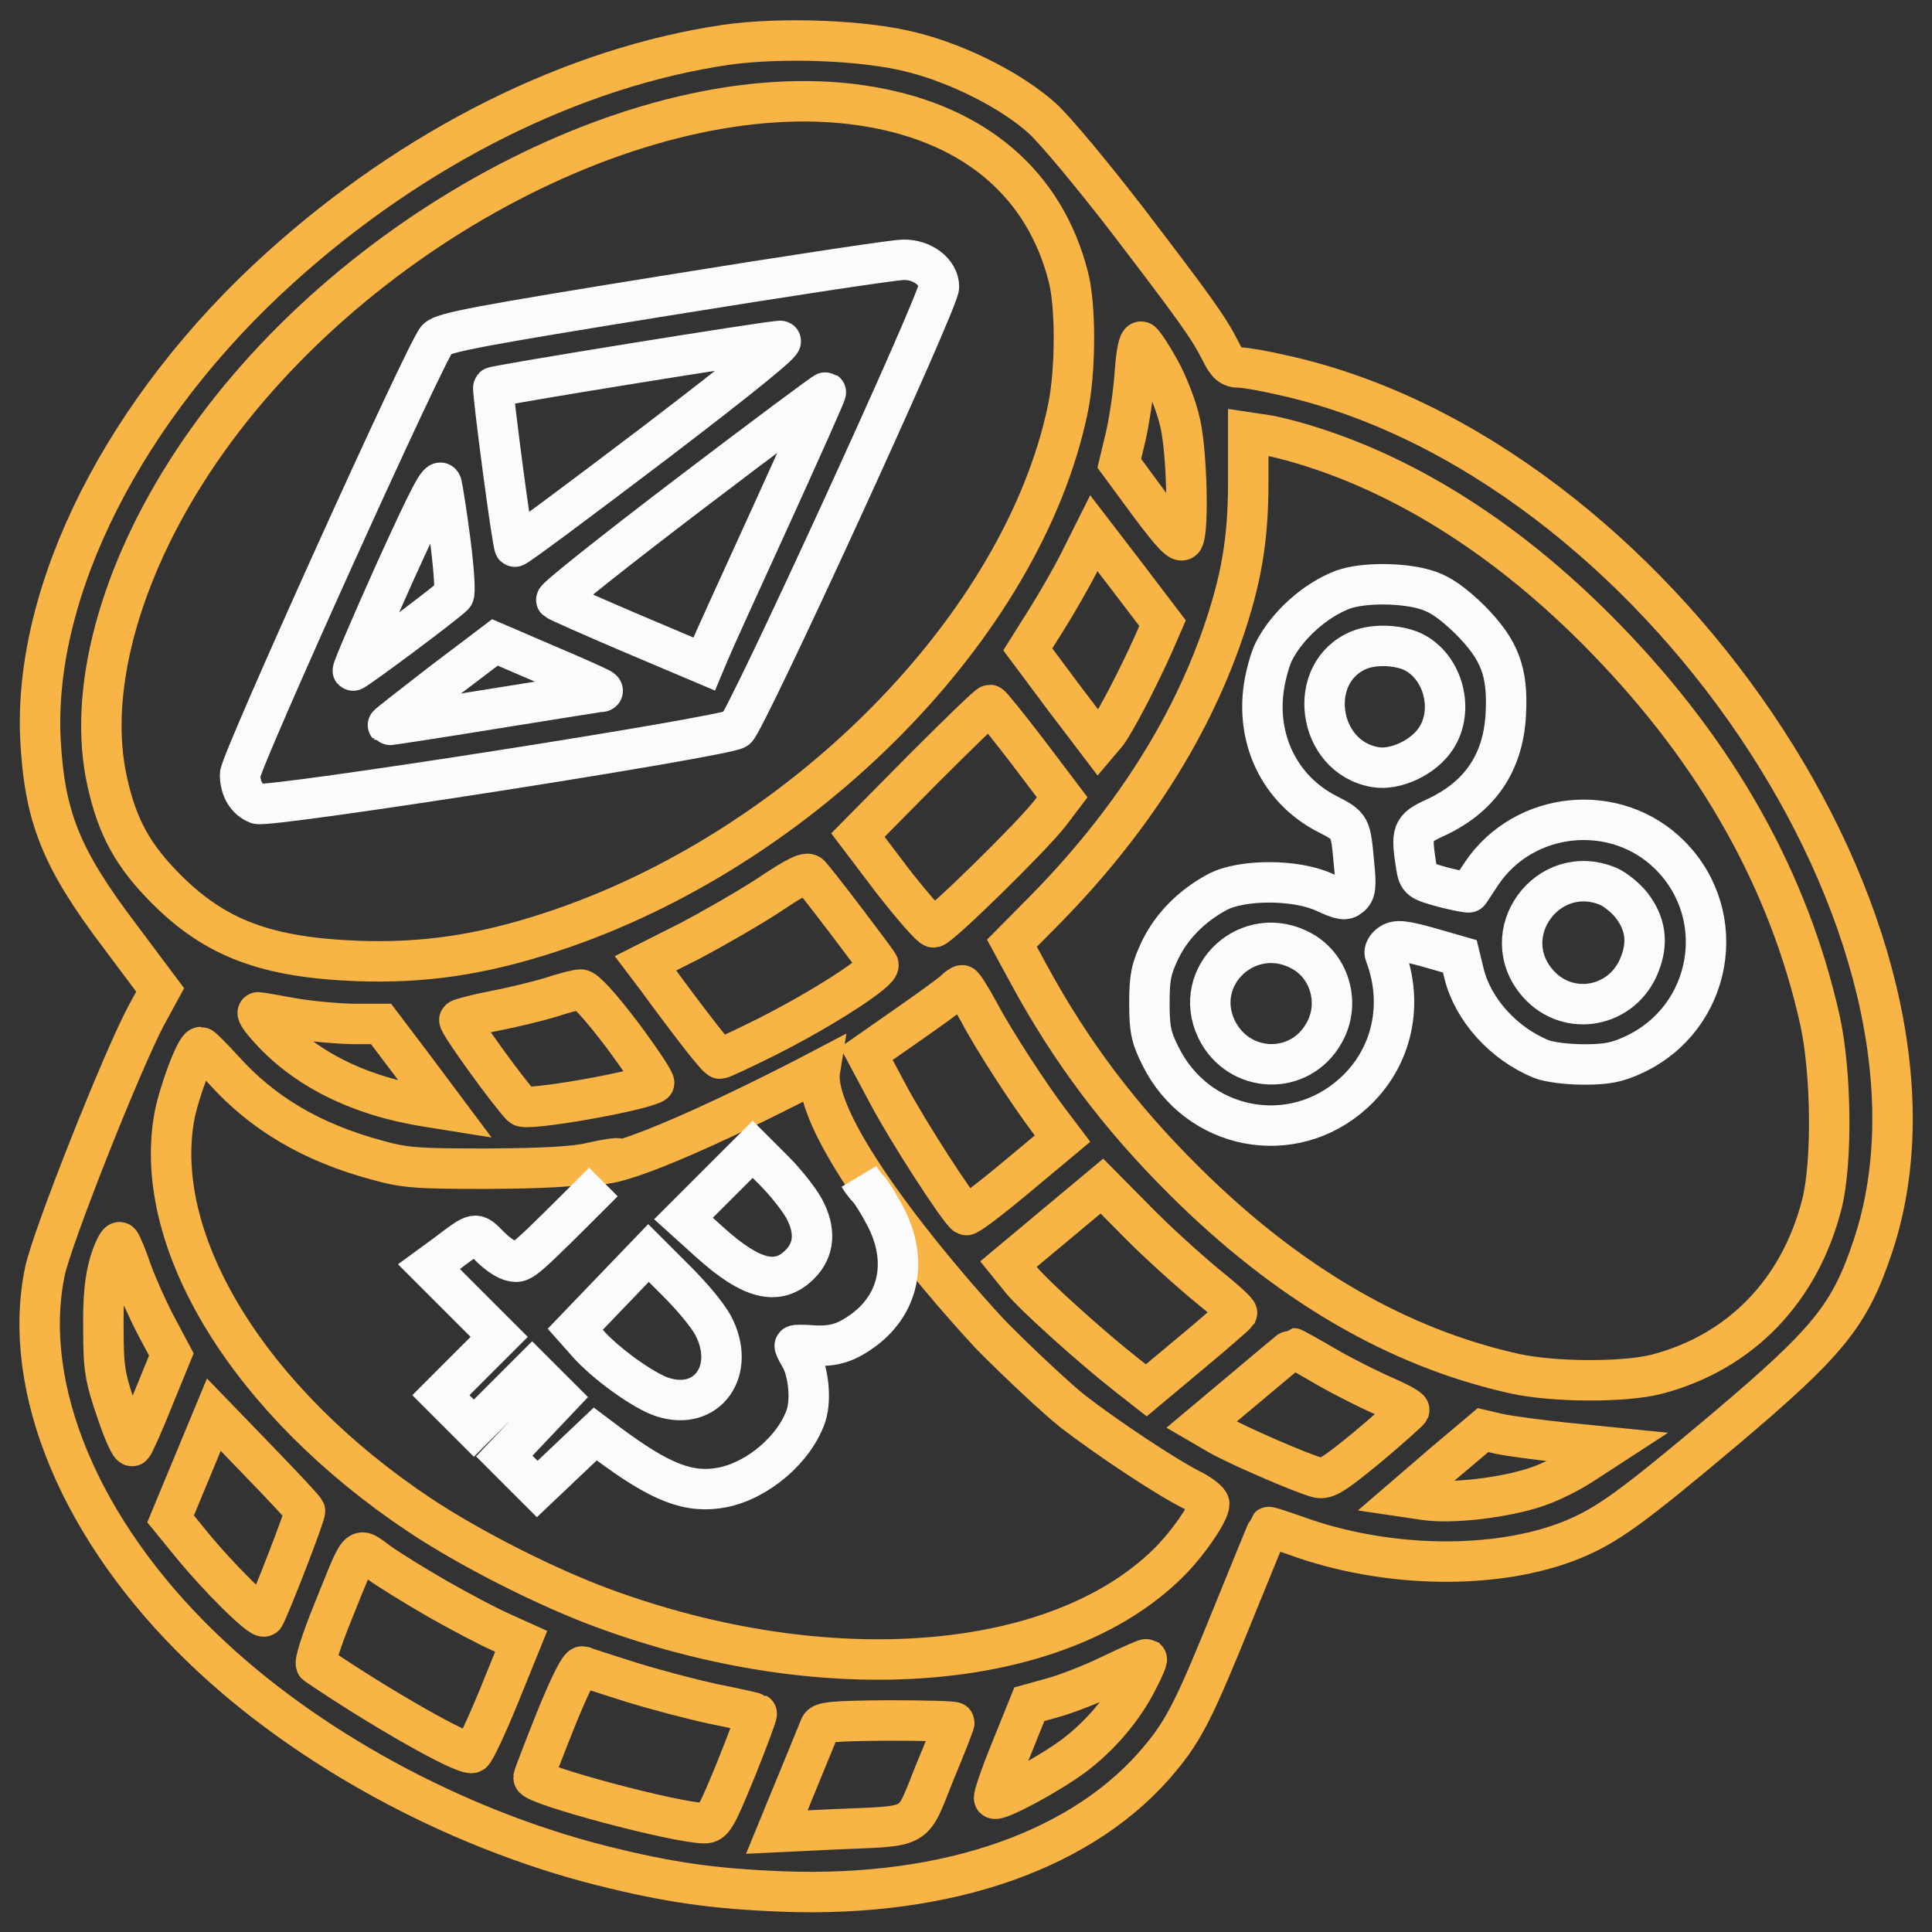 <svg width="86" height="86" viewBox="0 0 86 86" fill="none" xmlns="http://www.w3.org/2000/svg">
<rect x="0" y="0" width="86" height="86" fill="#333333" stroke="none"/>
<g clip-path="url(#clip0_91_7179)">
<path d="M26.38 51.748C25.538 51.938 24.214 52.006 21.688 52.023C18.542 52.023 18.009 51.989 16.738 51.628C13.884 50.855 11.701 49.566 9.966 47.641C9.45 47.074 8.986 46.609 8.934 46.609C8.711 46.609 7.937 48.689 7.748 49.772C6.786 55.375 11.152 62.422 18.68 67.441C20.931 68.936 24.283 70.638 26.844 71.583C36.778 75.244 47.005 74.453 51.955 69.624C52.814 68.799 53.828 67.338 53.828 66.942C53.828 66.822 53.467 66.53 53.02 66.306C51.886 65.739 49.205 63.952 47.744 62.817C47.073 62.284 45.423 60.755 44.1 59.414C41.4 56.518 36.1 50.108 36.5 47.641C33.42 49.259 27.083 52.347 26.38 51.748ZM26.38 51.748C27.016 51.594 27.531 51.525 27.531 51.577M32.344 1.991C25.52 2.988 18.405 6.545 12.458 11.925C5.566 18.147 1.458 26.259 1.802 32.945C1.991 36.383 2.712 38.205 5.342 41.677L7.13 44.066L6.511 45.2C5.428 47.228 2.283 55.152 1.991 56.63C0.942 61.803 3.589 68.145 9.003 73.353C13.575 77.77 20.192 81.38 26.792 83.047C29.817 83.803 31.776 84.078 34.853 84.198C42.261 84.474 48.345 82.308 51.68 78.234C52.728 76.963 53.209 76 54.945 71.703C55.77 69.675 56.458 67.991 56.475 67.974C56.492 67.956 57.025 68.128 57.661 68.352C61.7 69.83 66.633 69.898 69.984 68.541C71.531 67.905 72.631 67.114 76.756 63.642C81.414 59.706 82.342 58.555 83.373 55.461C87.98 41.591 73.576 20.33 57.111 16.703C56.303 16.514 55.426 16.359 55.169 16.359C54.791 16.359 54.619 16.222 54.327 15.62C53.794 14.572 53.227 13.781 50.167 9.777C48.655 7.817 46.97 5.789 46.403 5.273C45.045 4.053 42.725 2.867 40.628 2.334C38.531 1.784 34.801 1.647 32.344 1.991ZM38.772 4.758C43.43 5.566 46.506 8.213 47.555 12.32C47.898 13.644 47.881 16.531 47.538 18.181C45.544 27.841 35.695 37.827 24.541 41.487C21.447 42.502 18.886 42.88 15.93 42.777C11.873 42.622 9.605 41.78 7.405 39.58C5.927 38.102 5.222 36.83 4.775 34.802C3.881 30.831 5.291 25.555 8.573 20.57C15.38 10.223 29.044 3.056 38.772 4.758ZM51.628 16.462C51.989 17.116 52.401 18.181 52.539 18.852C52.831 20.123 52.917 23.561 52.676 24.008C52.556 24.197 52.195 23.819 51.164 22.444L49.823 20.622L50.116 19.402C50.27 18.714 50.459 17.477 50.511 16.652C50.58 15.706 50.683 15.174 50.803 15.208C50.889 15.242 51.267 15.809 51.628 16.462ZM58.727 20.003C63.161 21.481 67.544 24.369 71.531 28.494C76.481 33.599 79.644 39.253 81.019 45.441C81.517 47.727 81.569 51.697 81.105 53.57C80.125 57.455 77.478 60.188 73.766 61.167C72.322 61.545 69.159 61.528 67.441 61.15C62.216 59.998 57.3 57.128 52.694 52.539C49.858 49.72 47.692 46.85 45.819 43.413L45.045 41.986L46.541 40.474C50.253 36.692 52.917 32.567 54.413 28.253C55.255 25.812 55.564 24.042 55.564 21.447V19.247L56.372 19.367C56.819 19.436 57.867 19.711 58.727 20.003ZM51.353 28.648C50.631 30.264 49.634 32.155 49.273 32.636L48.895 33.083L47.314 31.003L45.75 28.906L46.592 27.566C47.056 26.827 47.727 25.658 48.07 24.97L48.689 23.733L50.219 25.727L51.748 27.738L51.353 28.648ZM45.733 33.444L47.28 35.489L46.747 36.194C45.939 37.242 41.814 41.281 41.556 41.281C41.436 41.281 40.628 40.353 39.752 39.236L38.188 37.173L41.058 34.269C42.656 32.67 43.997 31.364 44.066 31.381C44.117 31.381 44.873 32.327 45.733 33.444ZM37.62 40.938C38.377 41.934 39.047 42.828 39.098 42.931C39.253 43.206 36.606 44.908 34.114 46.163C33.048 46.695 32.12 47.125 32.051 47.125C31.931 47.125 30.866 45.767 29.216 43.516L28.734 42.88L30.677 41.9C31.725 41.35 33.341 40.422 34.234 39.837C35.438 39.03 35.919 38.789 36.056 38.944C36.159 39.047 36.864 39.941 37.62 40.938ZM43.584 45.062C44.237 46.3 45.819 48.741 46.764 49.978L47.297 50.683L45.217 52.419C44.066 53.381 43.069 54.138 43 54.086C42.691 53.897 40.37 50.305 39.511 48.672L38.566 46.902L40.388 45.63C41.401 44.925 42.347 44.237 42.484 44.1C42.622 43.962 42.776 43.859 42.828 43.859C42.88 43.859 43.223 44.392 43.584 45.062ZM27.703 46.077C28.545 47.211 29.181 48.173 29.113 48.208C28.477 48.586 23.441 49.462 23.217 49.239C22.633 48.638 20.347 45.475 20.45 45.389C20.519 45.337 21.223 45.148 22.031 44.994C22.839 44.839 23.956 44.564 24.523 44.392C25.091 44.203 25.692 44.048 25.847 44.048C26.036 44.031 26.723 44.788 27.703 46.077ZM13.008 45.32C13.764 45.458 14.967 45.561 15.672 45.578H16.961L18.405 47.486L19.831 49.394L19.075 49.273C15.964 48.792 13.489 47.555 11.839 45.63C11.564 45.32 11.409 45.062 11.495 45.062C11.564 45.062 12.252 45.183 13.008 45.32ZM53.673 57.18C54.464 57.816 55.1 58.383 55.066 58.452C55.031 58.503 54.12 59.311 53.02 60.222L51.026 61.889L50.15 61.202C48.534 59.93 46.077 57.712 45.475 56.991L44.891 56.269L46.97 54.533L49.05 52.797L50.631 54.395C51.508 55.289 52.883 56.527 53.673 57.18ZM5.858 56.578C6.081 57.197 6.562 58.28 6.941 59.002L7.628 60.291L6.82 62.267C6.391 63.35 5.961 64.295 5.892 64.364C5.806 64.433 5.497 63.745 5.187 62.817C4.672 61.305 4.603 60.927 4.603 59.156C4.586 57.712 4.672 56.905 4.895 56.166C5.067 55.616 5.273 55.22 5.342 55.306C5.411 55.392 5.652 55.959 5.858 56.578ZM59.036 60.841C59.809 61.288 60.978 61.872 61.614 62.147C62.25 62.422 62.748 62.697 62.731 62.766C62.697 62.834 61.872 63.574 60.892 64.398C59.362 65.653 59.036 65.859 58.658 65.773C57.987 65.602 55.048 64.33 54.223 63.849L53.484 63.419L55.513 61.717C56.612 60.789 57.541 60.016 57.558 60.016C57.592 60.016 58.245 60.377 59.036 60.841ZM13.575 67.252C13.627 67.372 12.028 71.48 11.77 71.944C11.65 72.133 9.708 70.208 8.522 68.747L7.594 67.612L8.556 65.292L9.519 62.972L11.512 65.034C12.613 66.169 13.541 67.166 13.575 67.252ZM69.555 64.209L71.617 64.416L70.534 65.12C69.95 65.516 68.987 65.997 68.403 66.186C66.994 66.667 64.639 66.942 63.453 66.77L62.525 66.633L64.261 65.138L66.014 63.659L66.753 63.831C67.166 63.917 68.42 64.089 69.555 64.209ZM19.505 71.188C20.536 71.772 21.773 72.425 22.289 72.648L23.2 73.061L22.203 75.519C21.653 76.859 21.12 77.994 21.017 78.028C20.639 78.148 16.927 76.034 14.073 74.092C13.988 74.023 14.314 72.992 14.812 71.772C16.084 68.627 15.878 68.85 16.841 69.537C17.288 69.864 18.491 70.603 19.505 71.188ZM50.666 74.745C50.03 76.034 48.947 77.306 47.761 78.183C46.609 79.025 44.392 80.211 44.255 80.056C44.203 80.005 44.53 79.042 44.994 77.908L45.819 75.862L46.867 75.57C47.434 75.416 48.603 74.969 49.445 74.556C50.305 74.144 51.009 73.834 51.044 73.852C51.078 73.886 50.906 74.281 50.666 74.745ZM27.995 74.849C29.026 75.175 30.711 75.622 31.742 75.845C32.791 76.052 33.667 76.258 33.684 76.275C33.719 76.292 33.306 77.409 32.773 78.733C31.88 80.916 31.742 81.156 31.364 81.156C30.127 81.156 23.75 79.455 23.75 79.128C23.75 79.059 24.197 77.908 24.73 76.567C25.348 75.037 25.795 74.144 25.933 74.178C26.036 74.23 26.981 74.522 27.995 74.849ZM42.484 76.67C42.484 76.722 42.089 77.753 41.591 78.939C40.559 81.5 40.972 81.259 37.105 81.431L34.578 81.552L35.489 79.334C35.987 78.114 36.452 76.997 36.503 76.859C36.589 76.653 37.087 76.602 39.545 76.584C41.161 76.584 42.484 76.619 42.484 76.67Z" stroke="#F9B446" stroke-width="1.8"/>
<path d="M26.859 52.615C23.259 56.215 23.248 56.226 22.83 56.147C22.571 56.113 22.153 55.831 21.803 55.481C21.138 54.816 21.228 54.793 19.851 55.831L19.095 56.384L20.664 57.953L22.221 59.51L20.923 60.807L19.626 62.105L20.359 62.838L21.093 63.572L22.39 62.274L23.688 60.977L24.308 61.597L24.918 62.206L23.688 63.504L22.447 64.813L23.18 65.547L23.914 66.28L25.211 65.05L26.498 63.831L27.039 64.238C29.42 66.009 30.673 66.494 32.151 66.212C33.753 65.896 35.389 64.486 35.886 62.996C36.123 62.24 35.976 60.965 35.581 60.345C35.446 60.119 35.355 59.916 35.378 59.893C35.412 59.859 35.773 59.859 36.19 59.893C37.127 59.95 37.691 59.769 38.504 59.16C40.072 57.953 40.411 56.034 39.395 54.116C39.124 53.597 38.786 53.055 38.65 52.92C38.526 52.796 38.334 52.536 38.233 52.367M35.784 53.778C36.326 54.77 36.258 55.628 35.604 56.282C34.622 57.264 33.448 56.971 31.587 55.29L30.424 54.24L31.97 52.694L33.505 51.16L34.441 52.096C34.961 52.615 35.559 53.371 35.784 53.778ZM31.733 58.979C32.805 60.977 31.496 62.85 29.477 62.184C28.63 61.902 26.949 60.694 26.137 59.769L25.606 59.171L27.242 57.467L28.867 55.775L30.097 57.005C30.864 57.772 31.462 58.505 31.733 58.979Z" stroke="#FBFBFB" stroke-width="1.8"/>
<path d="M29.628 13.162C21.43 14.486 19.728 14.795 19.453 15.088C18.989 15.552 10.687 33.925 10.687 34.475C10.687 35.111 10.98 35.592 11.461 35.781C11.976 35.97 32.223 32.808 32.773 32.447C33.186 32.172 41.797 13.403 41.797 12.767C41.797 12.114 41.058 11.547 40.215 11.564C39.803 11.564 35.042 12.286 29.628 13.162ZM29.061 19.78C25.709 22.323 22.942 24.386 22.908 24.334C22.805 24.248 21.894 17.322 21.962 17.236C22.031 17.15 34.148 15.191 34.733 15.174C34.99 15.156 33.1 16.703 29.061 19.78ZM34.303 22.994C32.928 26.002 31.691 28.717 31.57 29.027L31.347 29.559L28.098 28.184C26.328 27.428 24.816 26.758 24.764 26.706C24.695 26.637 27.359 24.523 30.676 21.997C33.994 19.47 36.744 17.425 36.761 17.459C36.795 17.477 35.678 19.969 34.303 22.994ZM20.055 24.163C20.209 25.366 20.278 26.431 20.192 26.5C19.78 26.913 15.758 29.903 15.706 29.852C15.672 29.817 16.514 27.841 17.58 25.469C19.144 22.031 19.556 21.241 19.659 21.55C19.711 21.773 19.9 22.942 20.055 24.163ZM26.792 30.694C26.861 30.745 26.826 30.797 26.741 30.797C26.655 30.797 24.506 31.141 21.945 31.553C19.401 31.966 17.287 32.292 17.27 32.275C17.253 32.258 18.319 31.433 19.625 30.419L22.031 28.597L24.351 29.594C25.64 30.144 26.741 30.625 26.792 30.694Z" stroke="#FBFBFB" stroke-width="1.8"/>
<path d="M59.792 26.242C58.555 26.706 57.3 27.823 56.698 29.009C56.544 29.319 56.355 29.989 56.269 30.522C55.891 32.928 56.973 35.145 59.07 36.228C60.136 36.778 60.119 36.761 60.273 38.462C60.377 39.459 60.342 39.717 60.102 39.906C59.878 40.095 59.706 40.061 58.95 39.717C57.695 39.133 55.289 39.133 54.206 39.7C53.072 40.302 52.161 41.212 51.645 42.278C51.25 43.103 51.164 43.481 51.164 44.633C51.164 45.802 51.233 46.163 51.645 46.987C53.278 50.322 57.523 51.147 60.256 48.655C61.975 47.091 62.508 44.702 61.648 42.467C61.597 42.33 61.717 42.123 61.906 42.003C62.181 41.831 62.491 41.866 63.608 42.175L64.983 42.57L65.172 43.344C65.567 44.942 66.925 46.455 68.609 47.142C68.953 47.28 69.778 47.383 70.5 47.383C71.531 47.383 71.978 47.297 72.752 46.936C76.223 45.303 77.031 40.766 74.333 38.067C71.927 35.661 67.836 36.074 65.945 38.892C65.67 39.305 65.43 39.683 65.395 39.717C65.378 39.752 64.862 39.648 64.244 39.494C63.195 39.202 63.144 39.167 63.041 38.566C62.8 37.036 62.852 36.881 63.848 36.417C65.859 35.506 66.908 33.977 67.028 31.811C67.131 29.903 66.77 28.941 65.447 27.6C64.708 26.878 64.141 26.466 63.556 26.277C62.525 25.933 60.703 25.916 59.792 26.242ZM62.886 29.009C64.244 29.663 64.759 31.605 63.917 32.877C63.367 33.719 62.112 34.303 61.219 34.148C58.606 33.702 58.108 29.886 60.531 28.924C61.184 28.666 62.216 28.7 62.886 29.009ZM71.6 39.459C71.909 39.597 72.373 39.975 72.631 40.302C73.25 41.109 73.37 41.952 72.992 42.914C72.253 44.856 69.812 45.32 68.455 43.773C66.53 41.574 68.902 38.325 71.6 39.459ZM57.97 42.347C59.225 43.052 59.672 44.719 58.933 45.991C57.85 47.916 55.134 47.812 54.155 45.819C53.003 43.413 55.616 41.023 57.97 42.347Z" stroke="#FBFBFB" stroke-width="1.8"/>
</g>
<defs>
<clipPath id="clip0_91_7179">
<rect width="86" height="86" fill="white"/>
</clipPath>
</defs>
</svg>
